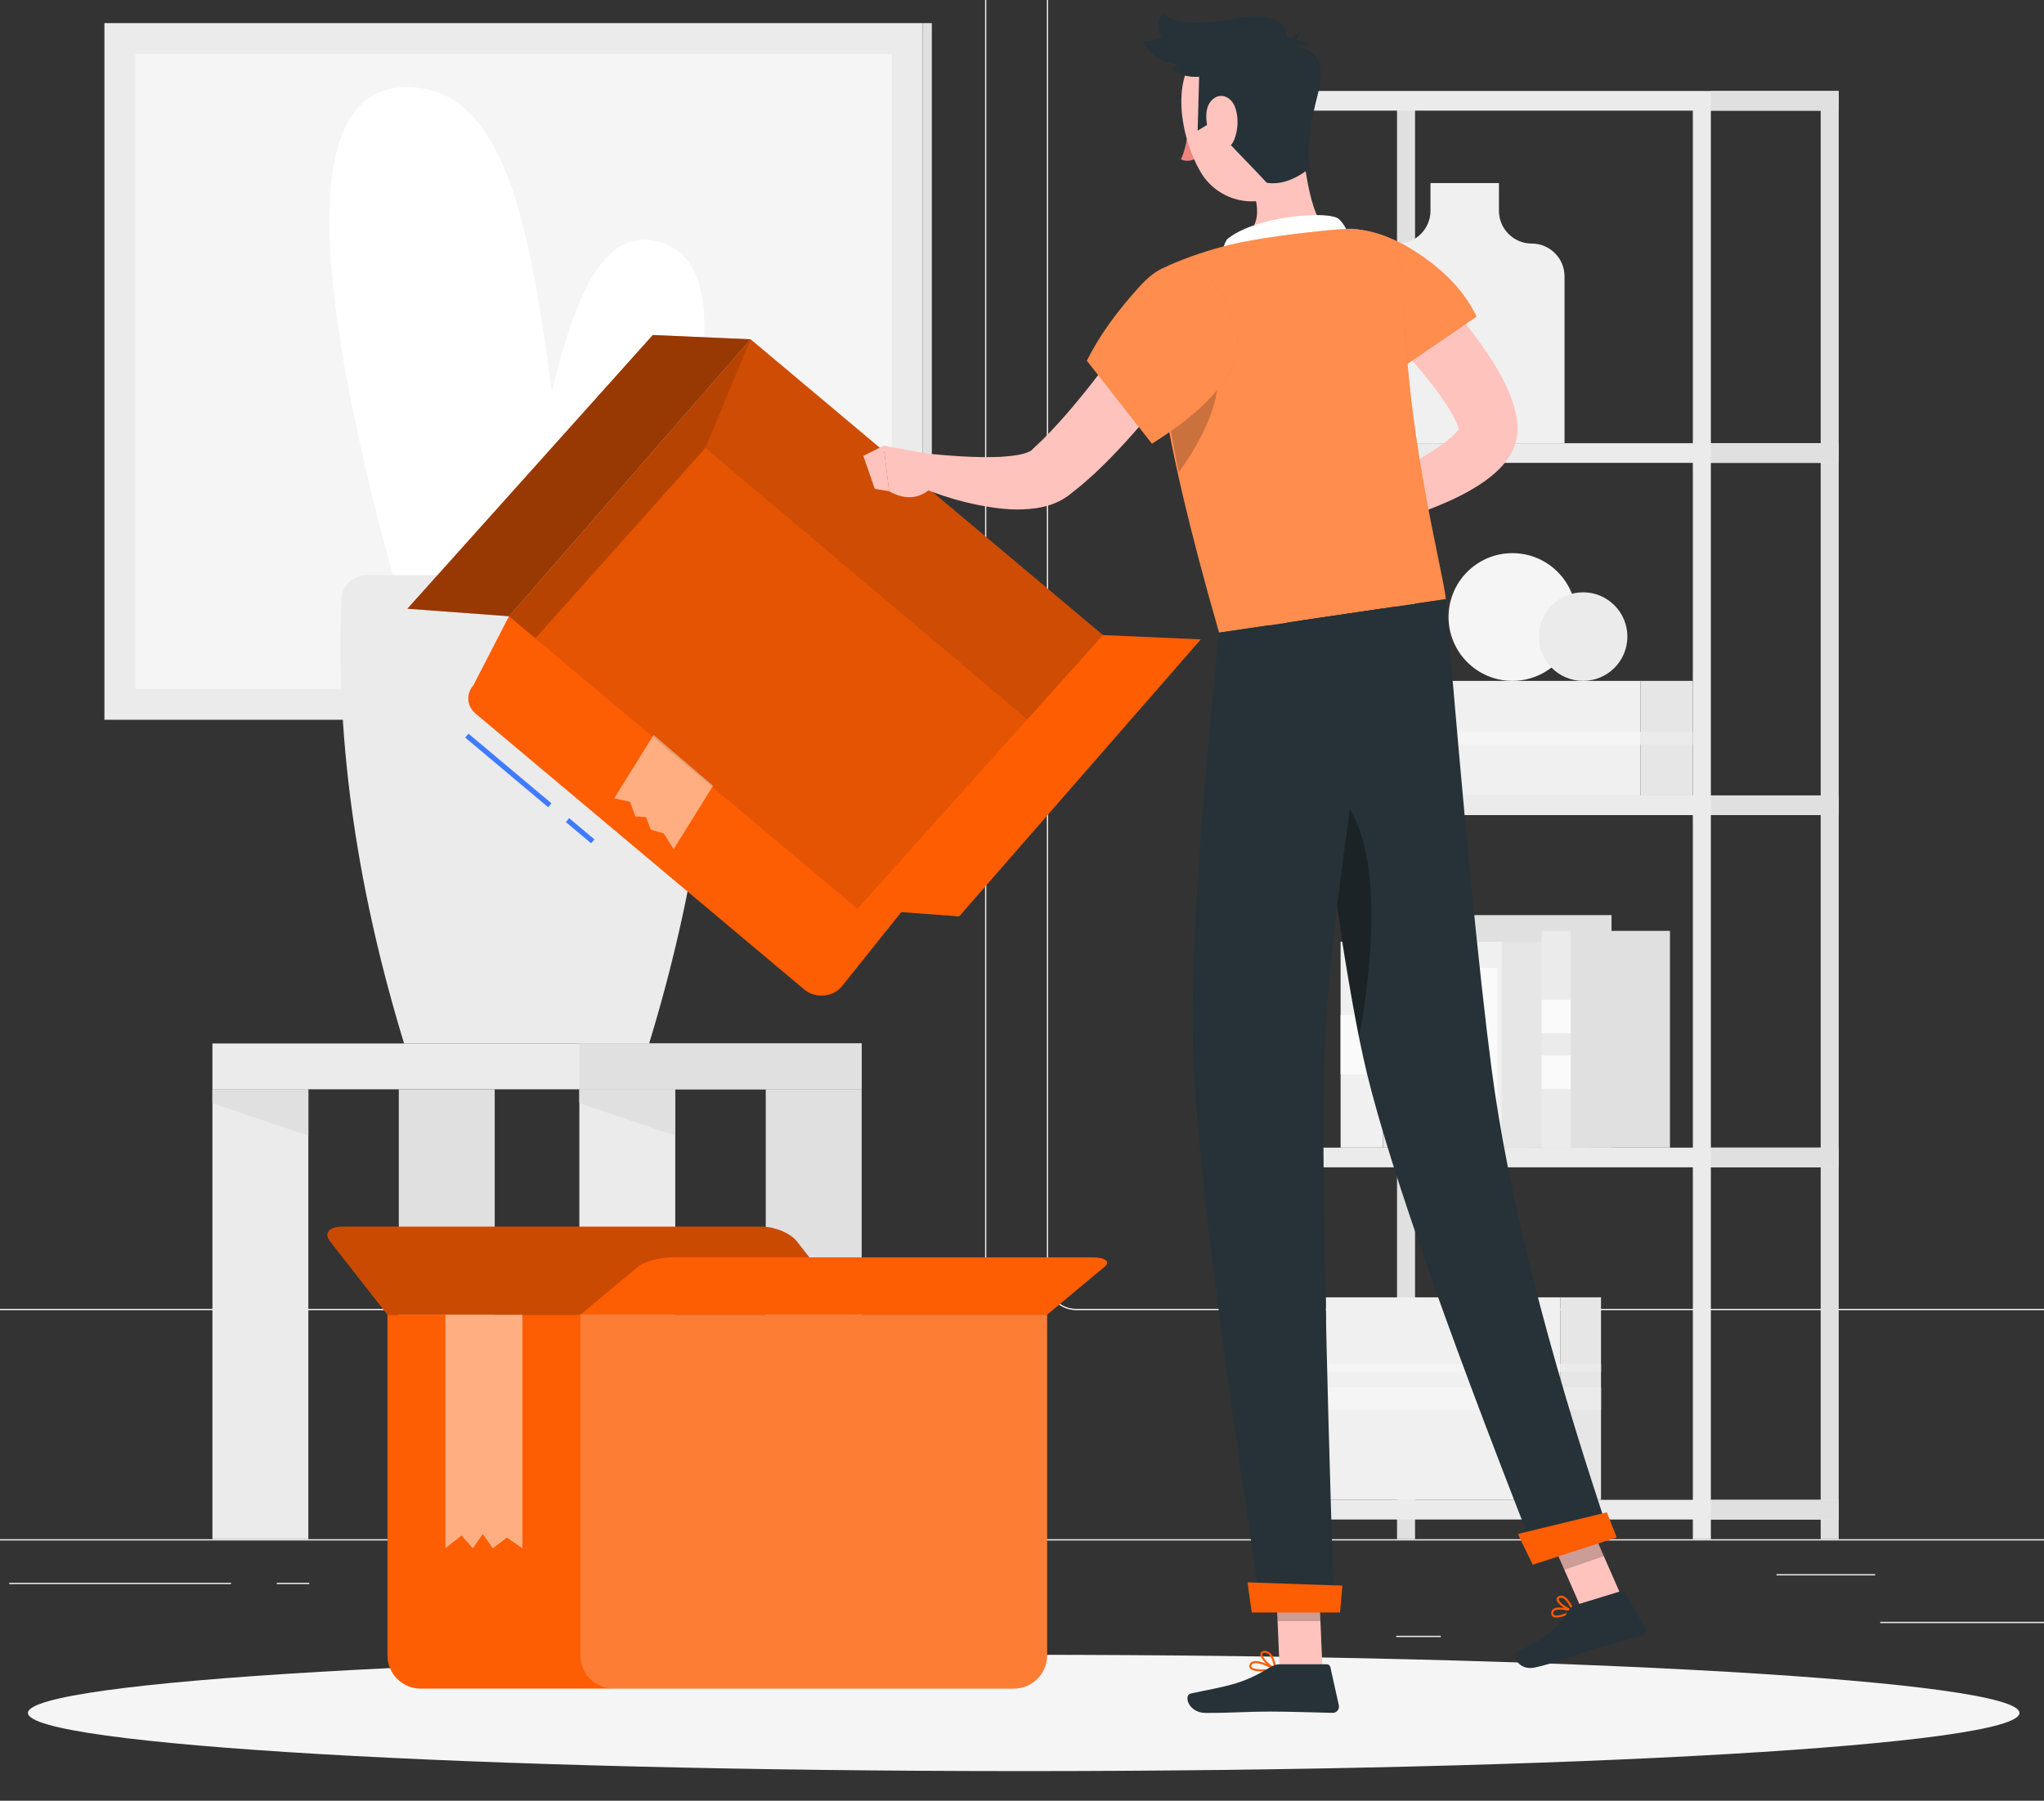 <svg width="1194" height="1052" viewBox="0 0 1194 1052" fill="none" xmlns="http://www.w3.org/2000/svg">
<rect x="0" y="0" width="1194" height="1052" fill="#333333" stroke="none"/>
<g clip-path="url(#clip0_151_301)">
<path d="M1348 899.95H-152V899.2H1348V899.95Z" fill="#EBEBEB"/>
<path d="M1098.34 947.48H1197.71V948.23H1098.34V947.48V947.48Z" fill="#EBEBEB"/>
<path d="M815.58 955.62H841.66V956.37H815.58V955.62Z" fill="#EBEBEB"/>
<path d="M1037.76 919.62H1095.34V920.37H1037.76V919.62Z" fill="#EBEBEB"/>
<path d="M5.38 924.67H134.96V925.42H5.38V924.67V924.67Z" fill="#EBEBEB"/>
<path d="M161.67 924.67H180.67V925.42H161.67V924.67Z" fill="#EBEBEB"/>
<path d="M242.41 937.33H523.44V938.08H242.41V937.33V937.33Z" fill="#EBEBEB"/>
<path fill-rule="evenodd" clip-rule="evenodd" d="M559.04 765.4H-20.26C-29.7 765.4 -37.38 757.72 -37.38 748.28V-66.01C-37.38 -75.45 -29.7 -83.13 -20.26 -83.13H559.04C568.48 -83.13 576.16 -75.45 576.16 -66.01V748.28C576.16 757.72 568.48 765.4 559.04 765.4ZM-20.26 -82.39C-29.29 -82.39 -36.63 -75.05 -36.63 -66.02V748.27C-36.63 757.3 -29.29 764.64 -20.26 764.64H559.04C568.07 764.64 575.41 757.3 575.41 748.27V-66.02C575.41 -75.05 568.07 -82.39 559.04 -82.39H-20.26Z" fill="#EBEBEB"/>
<path fill-rule="evenodd" clip-rule="evenodd" d="M1207.93 765.4H628.63C619.19 765.4 611.51 757.72 611.51 748.28V-66.01C611.51 -75.45 619.19 -83.13 628.63 -83.13H1207.93C1217.37 -83.13 1225.05 -75.45 1225.05 -66.01V748.28C1225.05 757.72 1217.37 765.4 1207.93 765.4ZM628.63 -82.39C619.6 -82.39 612.26 -75.05 612.26 -66.02V748.27C612.26 757.3 619.6 764.64 628.63 764.64H1207.93C1216.96 764.64 1224.3 757.3 1224.3 748.27V-66.02C1224.3 -75.05 1216.96 -82.39 1207.93 -82.39H628.63Z" fill="#EBEBEB"/>
<path d="M503.34 636.37H124.09V609.6H503.34V636.37Z" fill="#EBEBEB"/>
<path d="M503.34 636.37H338.43V609.6H503.34V636.37V636.37Z" fill="#E0E0E0"/>
<path d="M180.12 899.2H124.09V636.38H180.12V899.2Z" fill="#EBEBEB"/>
<path d="M180.12 663.5L124.09 644.42V636.38H180.12V663.51V663.5Z" fill="#E0E0E0"/>
<path d="M503.34 899.2H447.31V636.38H503.34V899.2V899.2Z" fill="#E0E0E0"/>
<path d="M394.46 899.2H338.43V636.38H394.46V899.2V899.2Z" fill="#EBEBEB"/>
<path d="M394.46 663.5L338.43 644.42V636.38H394.46V663.51V663.5Z" fill="#E0E0E0"/>
<path d="M288.99 899.2H232.96V636.38H288.99V899.2Z" fill="#E0E0E0"/>
<path d="M539 420.5H61V13.5H539V420.5Z" fill="#EBEBEB"/>
<path d="M539 13.5H544.33V420.5H539V13.5Z" fill="#E0E0E0"/>
<path d="M79 402.5V31.5H521V402.5H79Z" fill="#F5F5F5"/>
<path d="M294.66 346.17C321.59 256.09 329.16 123.43 386.6 141.74C424.89 153.95 418.96 225.48 368.79 356.34L294.66 346.18V346.17Z" fill="white"/>
<path d="M235.12 356.33C178.2 155.44 178.2 53.66 235.12 51.02C320.5 47.05 313.58 220.22 341.06 350.66L235.12 356.33Z" fill="white"/>
<path d="M415.73 349.84C419.53 435.94 405.43 523.7 379.18 609.61H236.05C209.8 523.7 195.7 435.94 199.5 349.84C199.84 342.13 206.15 336.03 214.46 336.03H401.36C409.08 336.03 415.38 342.13 415.72 349.84H415.73Z" fill="#EBEBEB"/>
<path d="M826.6 899.2H816.07V58.9H826.6V899.2Z" fill="#E0E0E0"/>
<path d="M1074.08 899.2H1063.55V58.9H1074.08V899.2Z" fill="#E0E0E0"/>
<path d="M751.93 899.2H741.4V58.9H751.93V899.2Z" fill="#EBEBEB"/>
<path d="M999.4 899.2H988.87V58.9H999.4V899.2Z" fill="#EBEBEB"/>
<path d="M1074.08 64.64H741.4V53.15H1074.08V64.64Z" fill="#EBEBEB"/>
<path d="M1074.08 270.41H741.4V258.92H1074.08V270.41Z" fill="#EBEBEB"/>
<path d="M1074.08 476.18H741.4V464.69H1074.08V476.18Z" fill="#EBEBEB"/>
<path d="M1074.08 681.95H741.4V670.46H1074.08V681.95Z" fill="#EBEBEB"/>
<path d="M1074.08 887.71H741.4V876.22H1074.08V887.71Z" fill="#EBEBEB"/>
<path d="M1074.08 64.64H999.41V53.15H1074.08V64.64Z" fill="#E0E0E0"/>
<path d="M1074.08 270.4H999.41V258.91H1074.08V270.4Z" fill="#E0E0E0"/>
<path d="M1074.08 476.17H999.41V464.68H1074.08V476.17Z" fill="#E0E0E0"/>
<path d="M1074.08 681.94H999.41V670.45H1074.08V681.94Z" fill="#E0E0E0"/>
<path d="M1074.08 887.71H999.41V876.22H1074.08V887.71Z" fill="#E0E0E0"/>
<path d="M894.76 142.29C905.34 142.29 913.92 150.87 913.92 161.45V258.92H797.29V161.45C797.29 150.87 805.87 142.29 816.45 142.29C827.03 142.29 835.61 133.71 835.61 123.13V106.94H875.61V123.13C875.61 133.71 884.19 142.29 894.77 142.29H894.76Z" fill="#F0F0F0"/>
<path d="M958.36 464.69H783.1V397.77H958.36V464.69Z" fill="#F0F0F0"/>
<path d="M958.36 397.77H988.87V464.69H958.36V397.77Z" fill="#E6E6E6"/>
<path d="M958.36 427.54H988.87V434.91H958.36V427.54Z" fill="#EBEBEB"/>
<path d="M958.36 434.91H783.1V427.54H958.36V434.91Z" fill="#F5F5F5"/>
<path d="M911.4 876.23H774.51V757.91H911.4V876.23Z" fill="#F0F0F0"/>
<path d="M911.4 757.91H935.23V876.23H911.4V757.91V757.91Z" fill="#E6E6E6"/>
<path d="M911.4 810.55H935.23V823.59H911.4V810.55Z" fill="#EBEBEB"/>
<path d="M911.4 823.59H774.51V810.55H911.4V823.59Z" fill="#F5F5F5"/>
<path d="M911.4 796.75H935.23V801.41H911.4V796.75Z" fill="#EBEBEB"/>
<path d="M911.4 801.4H774.51V796.74H911.4V801.4Z" fill="#F5F5F5"/>
<path d="M807.9 670.45H783.11V550.16H807.9V670.45Z" fill="#F0F0F0"/>
<path d="M807.9 627.59H783.11V593.02H807.9V627.59Z" fill="#FAFAFA"/>
<path d="M807.9 550.16H892.2V670.45H807.9V550.16Z" fill="#E6E6E6"/>
<path d="M846.17 670.45H818.17V534.6H846.17V670.45Z" fill="#EBEBEB"/>
<path d="M846.17 598.7H818.17V577.78H846.17V598.7Z" fill="#FAFAFA"/>
<path d="M846.17 633.63H818.17V612.71H846.17V633.63Z" fill="#FAFAFA"/>
<path d="M846.17 534.6H941.37V670.45H846.17V534.6Z" fill="#E0E0E0"/>
<path d="M877.32 670.45H862.24V550.16H877.32V670.45Z" fill="#F0F0F0"/>
<path d="M874.73 655.21H864.84V565.4H874.73V655.21Z" fill="#FAFAFA"/>
<path d="M877.32 550.16H928.58V670.45H877.32V550.16Z" fill="#E6E6E6"/>
<path d="M917.62 670.45H900.59V543.81H917.62V670.45Z" fill="#EBEBEB"/>
<path d="M917.62 603.56H900.59V584.06H917.62V603.56Z" fill="#FAFAFA"/>
<path d="M917.62 636.12H900.59V616.62H917.62V636.12Z" fill="#FAFAFA"/>
<path d="M917.62 543.81H975.51V670.45H917.62V543.81Z" fill="#E0E0E0"/>
<path d="M883.48 397.77C862.88 397.77 846.17 381.07 846.17 360.46C846.17 339.86 862.87 323.15 883.48 323.15C904.08 323.15 920.79 339.85 920.79 360.46C920.79 381.06 904.09 397.77 883.48 397.77Z" fill="#F5F5F5"/>
<path d="M924.76 397.77C910.47 397.77 898.89 386.19 898.89 371.9C898.89 357.61 910.47 346.03 924.76 346.03C939.05 346.03 950.63 357.61 950.63 371.9C950.63 386.19 939.05 397.77 924.76 397.77Z" fill="#EBEBEB"/>
<path d="M1179.67 1000.71C1179.67 1019.47 919.25 1034.68 598 1034.68C276.75 1034.68 16.33 1019.47 16.33 1000.71C16.33 981.95 276.75 966.74 598 966.74C919.25 966.74 1179.67 981.95 1179.67 1000.71Z" fill="#F5F5F5"/>
<path d="M611.66 967.08C611.66 977.8 602.97 986.49 592.25 986.49H245.74C235.02 986.49 226.33 977.8 226.33 967.08V768.07H611.66V967.08Z" fill="#FD5D03"/>
<path d="M192.78 725.15C189.1 720.44 192.27 716.63 199.85 716.63H445.03C452.62 716.63 461.75 720.45 465.42 725.15L498.97 768.07H226.32L192.77 725.15H192.78Z" fill="#FD5D03"/>
<path opacity="0.2" d="M192.78 725.15C189.1 720.44 192.27 716.63 199.85 716.63H445.03C452.62 716.63 461.75 720.45 465.42 725.15L498.97 768.07H226.32L192.77 725.15H192.78Z" fill="black"/>
<path d="M611.66 768.07H339.01L372.56 740.09C376.24 737.02 385.37 734.54 392.95 734.54H638.13C645.72 734.54 648.88 737.03 645.2 740.09L611.65 768.07H611.66Z" fill="#FD5D03"/>
<path opacity="0.2" d="M611.66 967.08C611.66 977.8 602.97 986.49 592.25 986.49H358.42C347.7 986.49 339.01 977.8 339.01 967.08V768.07H611.66V967.08V967.08Z" fill="white"/>
<path opacity="0.5" d="M305.17 768.07V904.51L296.12 898.28L287.88 904.51L281.99 896.23L276.22 904.51L269.59 897.07L260.17 904.51V768.07H305.17V768.07Z" fill="white"/>
<path d="M321.17 470.44L272.71 429.76Z" fill="#FD5D03"/>
<path d="M321.17 470.44L272.71 429.76" stroke="#407BFF" stroke-width="3"/>
<path d="M346.28 491.52L331.5 479.11Z" fill="#FD5D03"/>
<path d="M346.28 491.52L331.5 479.11" stroke="#407BFF" stroke-width="3"/>
<path d="M469.91 578.16L277.87 416.93C272.67 412.56 272.06 405.51 276.45 400.47L297.34 360L438.45 198.21L651.27 376.87L491.44 576.65C486.21 582.65 476.12 583.35 469.93 578.15L469.91 578.16Z" fill="#FD5D03"/>
<path opacity="0.5" d="M416.54 459.03L393.53 496.09L387.72 486.9L380.18 484.69L377.34 477.36L371.17 477L368.03 468.4L358.78 466.41L381.79 429.35L416.53 459.03H416.54Z" fill="white"/>
<path opacity="0.1" d="M644.3 371.04L500.95 530.95L297.33 360.01L438.44 198.22L644.3 371.04V371.04Z" fill="black"/>
<path d="M701.41 373.55L560.3 535.34L500.95 530.95L644.3 371.04L701.41 373.55V373.55Z" fill="#FD5D03"/>
<path opacity="0.3" d="M701.41 373.55L560.3 535.34L500.95 530.95L644.3 371.04L701.41 373.55V373.55Z" fill="#FD5D03"/>
<path d="M438.44 198.22L297.33 360.01L237.98 355.62L381.33 195.71L438.44 198.22Z" fill="#FD5D03"/>
<path opacity="0.4" d="M438.44 198.22L297.33 360.01L237.98 355.62L381.33 195.71L438.44 198.22Z" fill="black"/>
<path opacity="0.1" d="M412.08 261.7L438.45 198.23L644.31 371.05L600.17 420.29L412.09 261.7H412.08Z" fill="black"/>
<path opacity="0.2" d="M297.33 360.01L438.44 198.22L412.07 261.69L312.72 372.93L297.33 360.01V360.01Z" fill="black"/>
<path d="M694.04 70.02C694.61 71.96 694.04 73.83 692.78 74.2C691.51 74.57 690.03 73.3 689.46 71.37C688.89 69.43 689.46 67.56 690.72 67.19C691.99 66.82 693.47 68.09 694.04 70.02Z" fill="#263238"/>
<path d="M699.6 92.08C696 94.19 692.75 94.52 689.84 93.06C692.02 88.52 693.48 82.09 694.23 73.78L699.6 92.08Z" fill="#ED847E"/>
<path d="M697.03 57.26C692.1 55.52 688.65 58.04 688.51 58.15C688 58.54 687.25 58.45 686.85 57.93C686.45 57.41 686.55 56.67 687.07 56.27C687.26 56.13 691.63 52.85 697.82 55.03C698.44 55.25 698.76 55.92 698.55 56.54C698.45 56.83 698.24 57.06 697.99 57.19C697.71 57.34 697.37 57.37 697.04 57.26H697.03Z" fill="#263238"/>
<path d="M760.72 82.85C762.03 98.75 765.97 127.93 775.37 134.57C773.88 147.31 761.91 155.33 739.48 158.64C714.81 162.28 708.01 157.03 719.08 142.88C738.56 135.07 735.83 120.17 730.23 106.61L744.53 90.22C749.9 84.07 760.05 74.71 760.72 82.84V82.85Z" fill="#FFC3BD"/>
<path d="M715.56 153.96C713.5 149.09 713.89 144.4 716.73 139.89C731.59 127.11 771.11 123.1 780.78 127.16C784.41 128.68 790.48 139.6 787.47 142.32L715.57 153.96H715.56Z" fill="white"/>
<path fill-rule="evenodd" clip-rule="evenodd" d="M913.27 944.22C910.81 944.97 908.32 945.33 907.03 944.4C906.49 944.01 905.91 943.23 906.23 941.7C906.4 940.9 906.86 940.27 907.6 939.83C910.83 937.94 918.84 940.44 919.18 940.54C919.4 940.61 919.56 940.81 919.59 941.04C919.62 941.27 919.5 941.5 919.3 941.62C918.16 942.29 915.73 943.45 913.27 944.21V944.22ZM908.87 940.58C908.62 940.66 908.39 940.75 908.2 940.87C907.75 941.13 907.49 941.49 907.39 941.95C907.16 943.04 907.59 943.34 907.73 943.44C909.17 944.47 914.06 942.99 917.45 941.29C915 940.65 911.06 939.91 908.88 940.57L908.87 940.58Z" fill="#FD5D03"/>
<path fill-rule="evenodd" clip-rule="evenodd" d="M919.18 941.69C919.09 941.72 918.99 941.72 918.89 941.7C916 941.11 909.61 937.34 909.29 934.52C909.23 934.01 909.33 933.06 910.64 932.48C911.49 932.1 912.37 932.1 913.28 932.47C916.76 933.89 919.45 940.62 919.56 940.9C919.64 941.1 919.6 941.33 919.46 941.5C919.38 941.59 919.29 941.65 919.18 941.69V941.69ZM911.38 933.47C911.3 933.5 911.21 933.53 911.13 933.56C910.42 933.88 910.46 934.23 910.48 934.39C910.66 936.06 914.93 939.08 917.96 940.2C917.06 938.27 915.06 934.48 912.83 933.57C912.32 933.36 911.84 933.33 911.38 933.47Z" fill="#FD5D03"/>
<path fill-rule="evenodd" clip-rule="evenodd" d="M737.45 976.45C734.24 976.45 731.14 976.01 730.1 974.56C729.74 974.06 729.45 973.2 730.15 971.97C730.54 971.28 731.17 970.82 732.03 970.58C736.19 969.45 744.94 974.43 745.31 974.64C745.52 974.76 745.64 975.01 745.6 975.25C745.56 975.49 745.37 975.69 745.13 975.74C743.53 976.06 740.45 976.44 737.45 976.44V976.45ZM733.48 971.6C733.06 971.6 732.68 971.64 732.33 971.74C731.78 971.89 731.4 972.16 731.17 972.57C730.75 973.31 730.9 973.67 731.06 973.88C732.22 975.5 738.55 975.54 743.2 974.88C740.88 973.69 736.4 971.61 733.48 971.61V971.6Z" fill="#FD5D03"/>
<path fill-rule="evenodd" clip-rule="evenodd" d="M745.01 975.75C744.93 975.75 744.85 975.73 744.77 975.7C741.75 974.34 735.77 968.93 736.22 966.1C736.33 965.44 736.8 964.61 738.43 964.44C739.65 964.32 740.75 964.66 741.72 965.46C744.9 968.07 745.58 974.82 745.61 975.1C745.63 975.31 745.54 975.52 745.37 975.64C745.27 975.71 745.15 975.75 745.02 975.75H745.01ZM738.9 965.6C738.78 965.6 738.66 965.61 738.54 965.62C737.47 965.73 737.41 966.15 737.38 966.29C737.11 967.99 741.17 972.24 744.25 974.09C743.93 972.12 743.04 968.09 740.95 966.37C740.32 965.85 739.64 965.6 738.89 965.6H738.9Z" fill="#FD5D03"/>
<path d="M772.53 975.16H747.5L745.01 917.2H770.04L772.53 975.16Z" fill="#FFC3BD"/>
<path d="M948.48 935.59L925.42 943.54L901.48 888.9L924.54 880.95L948.48 935.59Z" fill="#FFC3BD"/>
<path d="M919.94 937.81L946.82 929.57C947.8 929.27 948.85 929.69 949.36 930.58L960.61 950.4C961.78 952.46 960.68 955.07 958.41 955.73C948.98 958.45 944.25 959.29 932.43 962.92C925.16 965.15 906.81 972.11 896.51 974.18C886.44 976.21 882.82 966.34 886.85 964.57C904.92 956.63 912.24 947.6 916.51 940.48C917.28 939.2 918.51 938.26 919.94 937.82V937.81Z" fill="#263238"/>
<path d="M747.67 972.26H775C776.02 972.26 776.91 972.97 777.13 973.97L782.07 996.21C782.58 998.52 780.83 1000.7 778.47 1000.66C768.61 1000.49 754.37 999.91 741.97 999.91C727.48 999.91 721.37 1000.7 704.38 1000.7C694.11 1000.7 691.25 990.31 695.56 989.37C715.14 985.09 724.72 984.63 741.64 974.2C743.48 973.07 745.51 972.25 747.67 972.25V972.26Z" fill="#263238"/>
<path d="M820.42 150.53C827.7 157.22 834.01 163.91 840.54 170.89C846.92 177.91 853.15 185.12 859.03 192.82C864.96 200.48 870.59 208.52 875.7 217.56C878.25 222.11 880.69 226.88 882.73 232.38C883.24 233.77 883.75 235.12 884.18 236.67C884.63 238.16 885.07 239.65 885.41 241.36L885.92 243.84L886.27 246.6C886.49 247.93 886.7 251.58 886.28 254.25C885.5 259.88 883.3 264.22 881.12 267.56C878.9 270.88 876.52 273.36 874.21 275.52C869.57 279.79 865.02 282.8 860.51 285.51C851.49 290.82 842.54 294.62 833.57 298.07C815.58 304.83 797.65 309.54 779.04 313.06L773.79 295.02C790.08 287.96 806.57 280.36 821.89 272.2C829.52 268.11 836.93 263.71 843.21 259.07C846.32 256.78 849.16 254.34 850.99 252.19C851.91 251.14 852.53 250.14 852.77 249.62C852.99 249.11 852.68 249.17 852.44 250.25C852.24 252.26 852.29 250.7 851.79 249.62C851.66 249.1 851.37 248.42 851.1 247.75C850.88 247.11 850.49 246.36 850.16 245.63C848.74 242.69 846.86 239.4 844.74 236.12C840.43 229.53 835.21 222.85 829.74 216.29C824.22 209.74 818.41 203.24 812.44 196.84C806.58 190.43 800.19 184.02 794.32 178.07L820.42 150.54V150.53Z" fill="#FFC3BD"/>
<path d="M789.06 306.7C787.02 314.6 781.34 320.48 772.03 324.33L756.85 299.37L780.61 292.23L789.07 306.71L789.06 306.7Z" fill="#FFC3BD"/>
<path d="M756.84 299.36L772.02 324.32L756.75 328.78L747.46 308.19L756.84 299.36Z" fill="#FFC3BD"/>
<path d="M826.42 146.74C843.77 157.88 855.79 170.63 862.49 184.98L813.61 218.43C779.76 193.65 763.59 173.28 765.09 157.31C767.9 127.49 798.45 128.79 826.42 146.74V146.74Z" fill="#FD5D03"/>
<g opacity="0.3">
<path d="M826.42 146.74C843.77 157.88 855.79 170.63 862.49 184.98L813.61 218.43C779.76 193.65 763.59 173.28 765.09 157.31C767.9 127.49 798.45 128.79 826.42 146.74V146.74Z" fill="white"/>
</g>
<path d="M719.08 142.88C733.75 139.33 758.33 136.25 775.37 134.56C779.28 134.17 783.24 133.9 787.1 133.7C804.8 132.8 819.68 146.89 819.82 164.61C820.55 251.9 842.7 331.71 844.57 350.02L712.15 369.58C677.42 249.21 667.38 177.81 682.01 155.37C693.82 150.16 706.18 146 719.08 142.87V142.88Z" fill="#FD5D03"/>
<g opacity="0.3">
<path d="M719.08 142.88C733.75 139.33 758.33 136.25 775.37 134.56C779.28 134.17 783.24 133.9 787.1 133.7C804.8 132.8 819.68 146.89 819.82 164.61C820.55 251.9 842.7 331.71 844.57 350.02L712.15 369.58C677.42 249.21 667.38 177.81 682.01 155.37C693.82 150.16 706.18 146 719.08 142.87V142.88Z" fill="white"/>
</g>
<path opacity="0.2" d="M678.76 213.39L679.2 212.88L710.36 215.65C715.08 235.75 697.75 263.17 688.61 275.89C683.29 250.13 680.3 229.63 678.76 213.4V213.39Z" fill="black"/>
<path opacity="0.2" d="M770.05 917.22L771.33 947.09H746.29L745.01 917.22H770.05Z" fill="black"/>
<path opacity="0.2" d="M936.91 909.12L913.84 917.07L901.49 888.91L924.56 880.96L936.91 909.12Z" fill="black"/>
<path d="M757.44 46.96C762.96 71.18 767.42 85.07 758.99 100.8C746.31 124.47 713.75 122.19 701.1 100.12C689.72 80.25 682.6 43.98 703.11 27.68C723.31 11.62 751.91 22.74 757.44 46.96V46.96Z" fill="#FFC3BD"/>
<path d="M708.81 70.7L699.6 76.34L700.48 44.84C694.04 45.28 688.48 43.67 683.81 40.01C687.14 36.84 738.98 18.68 755.14 21.84C756.25 21.37 757.49 20.09 758.87 18.01C759.29 20.64 758.58 22.45 756.74 23.45C758.74 23.07 763.67 24.01 765.05 26.93C762.15 26.32 759.86 26.45 758.17 27.33C770.26 29.14 774.13 38.37 769.8 55.02C765.02 73.35 763.43 87.8 765.01 98.35C756.09 105.24 747.74 108.04 739.96 106.77C727.54 93.1 709.63 76.66 708.79 70.72L708.81 70.7Z" fill="#263238"/>
<path d="M691.18 37.5C676.55 37.62 671.3 30.37 667.55 24.37C678.05 23.24 699.93 16.49 716.17 15.37C732.42 14.24 750.17 17.25 744.8 24.24C741.22 28.91 723.34 33.32 691.17 37.49L691.18 37.5Z" fill="#263238"/>
<path d="M694.4 30.99C682.48 29.33 670.68 18 679.68 7.16C683.01 15.14 705.5 14.2 721.44 10.87C742.35 6.49 756.99 13.56 749.55 27.87C746.83 33.09 728.45 34.13 694.4 30.99V30.99Z" fill="#263238"/>
<path d="M721.79 63.53C723.69 69.75 723 76.53 720.99 81.54C717.97 89.08 711.33 87.55 707.87 81.03C704.76 75.16 702.58 64.16 707.67 58.73C712.69 53.38 719.61 56.42 721.79 63.53Z" fill="#FFC3BD"/>
<path d="M844.57 350.02C855.04 476.67 863.94 568.08 871.28 624.26C880.83 697.39 903.61 787.66 939.6 895.05L897.49 909.58C841.35 766.93 807.59 669.45 796.2 617.14C785.81 569.37 773.45 484.54 759.12 362.64L844.57 350.02V350.02Z" fill="#263238"/>
<path d="M938.66 883.54L944.41 898.19L895.36 914.11C889.49 902.17 886.61 896.18 886.74 896.13L938.66 883.53V883.54Z" fill="#FD5D03"/>
<path opacity="0.3" d="M770.97 456.47C777.69 507.27 786.3 567.34 793.88 605.9C804.84 546.88 807.62 472.63 770.97 456.47V456.47Z" fill="black"/>
<path d="M807.37 355.52C786.13 477.67 774.82 567.07 773.45 623.74C772.19 675.71 774.16 781.57 779.37 941.32H736.98C712.26 778.48 698.95 670.61 697.06 617.68C695.25 566.8 700.28 484.1 712.16 369.59L807.38 355.53L807.37 355.52Z" fill="#263238"/>
<path d="M784.17 926.32L782.78 942.03H731.21C729.49 930.3 728.69 924.43 728.82 924.43L784.18 926.32H784.17Z" fill="#FD5D03"/>
<path d="M703.94 197.56C699.25 205 694.51 211.69 689.57 218.58C684.68 225.42 679.51 232.07 674.25 238.68C663.61 251.82 652.27 264.53 639.54 276.53C636.17 279.45 633.07 282.45 629.46 285.25L626.82 287.37L625.5 288.43C625.01 288.82 624.81 289.02 623.81 289.73C620.48 292.15 617.19 293.65 614.13 294.74C607.96 296.85 602.6 297.34 597.55 297.57C592.51 297.78 587.79 297.46 583.23 296.93C565.03 294.69 548.99 289.61 532.99 282.73L538.16 264.67C553.71 266.22 569.96 267.55 584.44 266.89C588.04 266.68 591.52 266.32 594.62 265.78C597.69 265.24 600.47 264.36 601.94 263.49C602.68 263.09 603.07 262.71 602.97 262.62C602.8 262.74 603.35 262.24 603.64 261.97L604.64 261.03L606.65 259.15C609.35 256.75 611.92 253.83 614.55 251.21C619.74 245.62 624.88 239.89 629.8 233.79C634.81 227.82 639.64 221.58 644.42 215.3C649.23 209.02 653.87 202.59 658.57 196.19C663.2 189.81 667.81 183.1 672.12 176.88L703.93 197.55L703.94 197.56Z" fill="#FFC3BD"/>
<path d="M721.35 189.6C728.08 211.59 711.93 234.78 672.92 259.19L634.89 210.72C641.92 196.53 652.42 181.84 666.38 166.65C692.25 138.49 713.67 164.5 721.35 189.61V189.6Z" fill="#FD5D03"/>
<g opacity="0.3">
<path d="M721.35 189.6C728.08 211.59 711.93 234.78 672.92 259.19L634.89 210.72C641.92 196.53 652.42 181.84 666.38 166.65C692.25 138.49 713.67 164.5 721.35 189.61V189.6Z" fill="white"/>
</g>
<path d="M547.01 281.93C539.25 291.28 530.04 292.97 519.38 287L516.14 260.34L546.93 265.99L547.02 281.93H547.01Z" fill="#FFC3BD"/>
<path d="M516.14 260.34L519.38 287L510.98 285.58L504.32 266.35L516.14 260.34Z" fill="#FFC3BD"/>
</g>
<defs>
<clipPath id="clip0_151_301">
<rect width="1194" height="1052" fill="white"/>
</clipPath>
</defs>
</svg>
